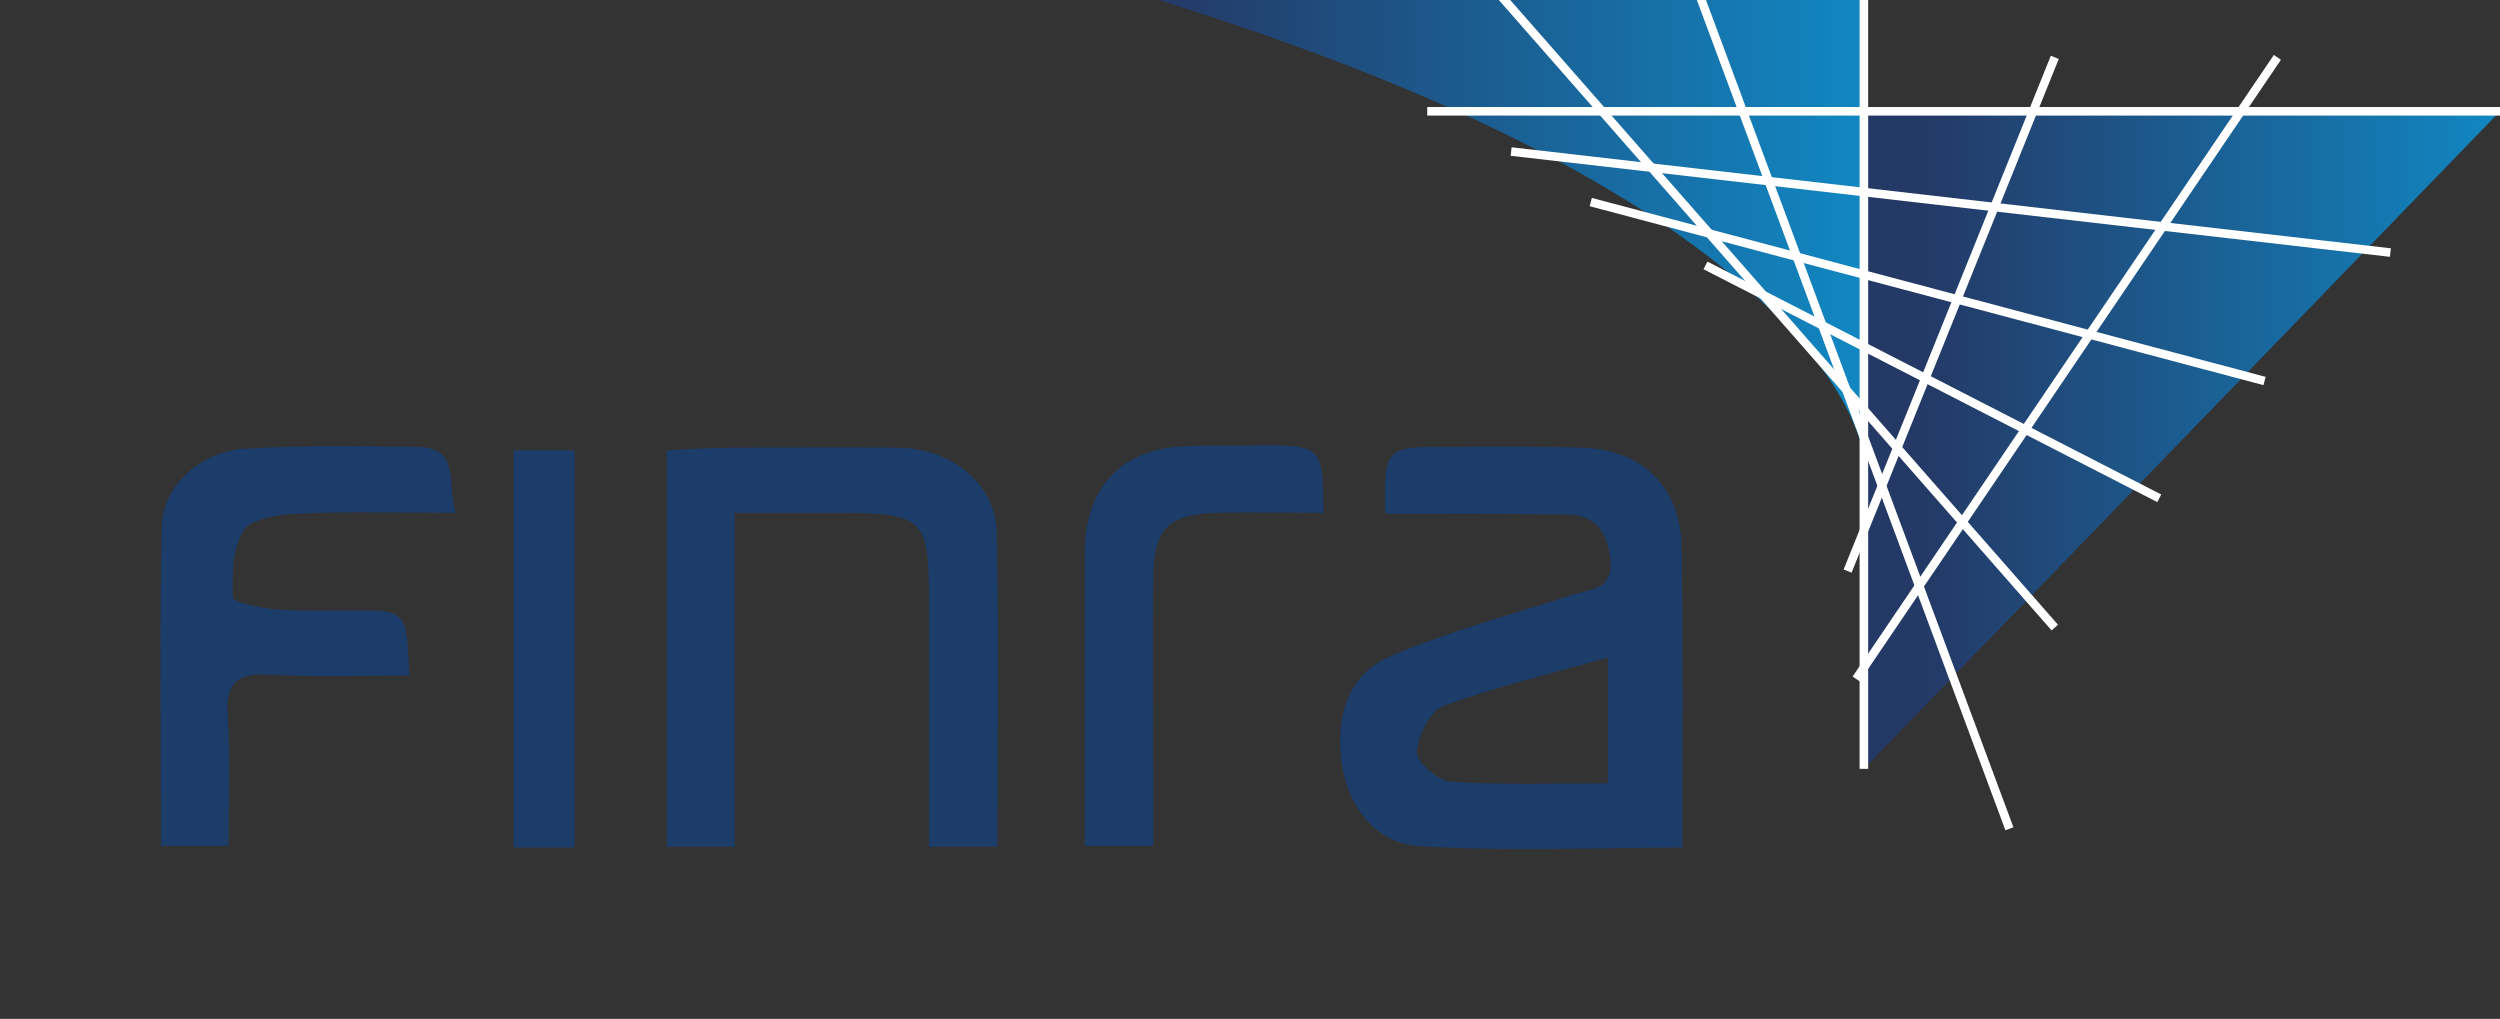 <?xml version="1.0" encoding="utf-8"?>
<!-- Generator: Adobe Illustrator 18.1.1, SVG Export Plug-In . SVG Version: 6.00 Build 0)  -->
<svg version="1.1" id="Layer_1" xmlns="http://www.w3.org/2000/svg" xmlns:xlink="http://www.w3.org/1999/xlink" x="0px" y="0px"
	 viewBox="0 0 292 119" enable-background="new 0 0 292 119" xml:space="preserve">
<rect x="0" y="0" width="292" height="119" fill="#333333" stroke="none"/>
<g>
	<g>
		<path fill="#1C3C69" d="M161.8,60c-0.2-7.4,0.1-7.8,6.1-7.8c5.7,0,11.3-0.1,17,0.1c6.8,0.2,11.3,4.5,11.5,11.3
			c0.2,11.6,0.1,23.2,0.1,35.4c-10.4,0-20.7,0.5-30.9-0.2c-4.6-0.3-7.9-4.1-8.8-9.1c-0.9-5.5,0.3-10.8,5.7-13.1
			c6.8-2.9,14-4.8,21.1-7.1c2.2-0.7,4.8-0.6,4.5-4c-0.3-3.3-1.7-5.4-5.2-5.4C175.9,60,168.9,60,161.8,60z M187.8,76.8
			c-6.7,1.9-13.1,3.4-19.3,5.7c-1.5,0.6-2.9,3.5-3,5.4c-0.1,1.1,2.5,3.3,4,3.4c6.1,0.4,12.2,0.2,18.3,0.2
			C187.8,86.4,187.8,81.9,187.8,76.8z"/>
		<path fill="#1C3C69" d="M77.9,98.9c0-15.4,0-30.6,0-46.3c2.4-0.1,4.8-0.3,7.2-0.3c6.7,0,13.3-0.1,20,0c6.1,0.1,11.2,4.3,11.3,9.8
			c0.3,12.1,0.1,24.3,0.1,36.8c-2.6,0-5,0-8,0c0-9.7,0-19.3,0-28.9c0-9.3-0.6-10-9.8-10.1c-4.1,0-8.2,0-12.9,0c0,13.3,0,26,0,39
			C82.9,98.9,80.7,98.9,77.9,98.9z"/>
		<path fill="#1C3C69" d="M53.2,59.9c-6.6,0-12.5-0.2-18.4,0.1c-2.2,0.1-5.3,0.5-6.3,1.9c-1.4,2.1-1.4,5.3-1.3,7.9
			c0,0.6,3.3,1.2,5.1,1.4c3,0.2,6,0.1,9,0.1c6.2,0,6.2,0,6.5,7.6c-5.4,0-10.9,0.2-16.3-0.1c-3.6-0.2-5.2,0.8-4.9,4.7
			c0.3,5,0.1,9.9,0.1,15.3c-2.7,0-5.1,0-7.9,0c0-12.5-0.2-25,0.1-37.4c0.1-4.8,4.8-8.8,9.9-9c6.6-0.4,13.3-0.3,20-0.2
			C53.8,52.3,52.2,56.4,53.2,59.9z"/>
		<path fill="#1C3C69" d="M154.6,59.9c-4.5,0-8.6-0.1-12.7,0c-5.4,0.2-7.1,1.9-7.2,7.3c-0.1,8.6,0,17.3,0,25.9c0,1.8,0,3.6,0,5.7
			c-2.7,0-4.9,0-8,0c0-1.6,0-3.3,0-5.1c0-9.8,0-19.6,0-29.4c0.1-7.5,4.4-12,12-12.2c3-0.1,6,0,9-0.1
			C154.4,52.1,154.5,52.2,154.6,59.9z"/>
		<path fill="#1C3C69" d="M67.1,99c-2.6,0-4.7,0-7.1,0c0-15.5,0-30.7,0-46.4c2.3,0,4.5,0,7.1,0C67.1,67.9,67.1,83.3,67.1,99z"/>
	</g>
</g>
<g>
	<linearGradient id="SVGID_1_" gradientUnits="userSpaceOnUse" x1="135.333" y1="26.583" x2="217.667" y2="26.583">
		<stop  offset="0" style="stop-color:#243966"/>
		<stop  offset="1" style="stop-color:#1187C2"/>
	</linearGradient>
	<path fill="url(#SVGID_1_)" d="M135.3,0h82.3v53.2C217.7,53.2,215.3,24.8,135.3,0z"/>
	<linearGradient id="SVGID_2_" gradientUnits="userSpaceOnUse" x1="217.667" y1="51.417" x2="292" y2="51.417">
		<stop  offset="9.139785e-002" style="stop-color:#243966"/>
		<stop  offset="1" style="stop-color:#1187C2"/>
	</linearGradient>
	<polygon fill="url(#SVGID_2_)" points="292,13 217.7,13 217.7,89.8 	"/>
	<line fill="none" x1="218.8" y1="10.7" x2="218.8" y2="56.8"/>
	<line fill="none" stroke="#FFFFFF" stroke-miterlimit="10" x1="217.7" y1="-0.8" x2="217.7" y2="89.8"/>
	<line fill="none" stroke="#FFFFFF" stroke-miterlimit="10" x1="166.7" y1="13" x2="292" y2="13"/>
	<line fill="none" stroke="#FFFFFF" stroke-miterlimit="10" x1="176.5" y1="17.7" x2="279.2" y2="29.5"/>
	<line fill="none" stroke="#FFFFFF" stroke-miterlimit="10" x1="185.8" y1="23.6" x2="264.5" y2="44.5"/>
	<line fill="none" stroke="#FFFFFF" stroke-miterlimit="10" x1="199.2" y1="31" x2="252.2" y2="58.2"/>
	<line fill="none" stroke="#FFFFFF" stroke-miterlimit="10" x1="216.8" y1="79.3" x2="266" y2="6.7"/>
	<line fill="none" stroke="#FFFFFF" stroke-miterlimit="10" x1="215.8" y1="66.7" x2="240" y2="6.7"/>
	<line fill="none" stroke="#FFFFFF" stroke-miterlimit="10" x1="197.5" y1="-3.3" x2="234.7" y2="96.8"/>
	<line fill="none" stroke="#FFFFFF" stroke-miterlimit="10" x1="173.8" y1="-2.2" x2="240" y2="73.3"/>
</g>
</svg>

